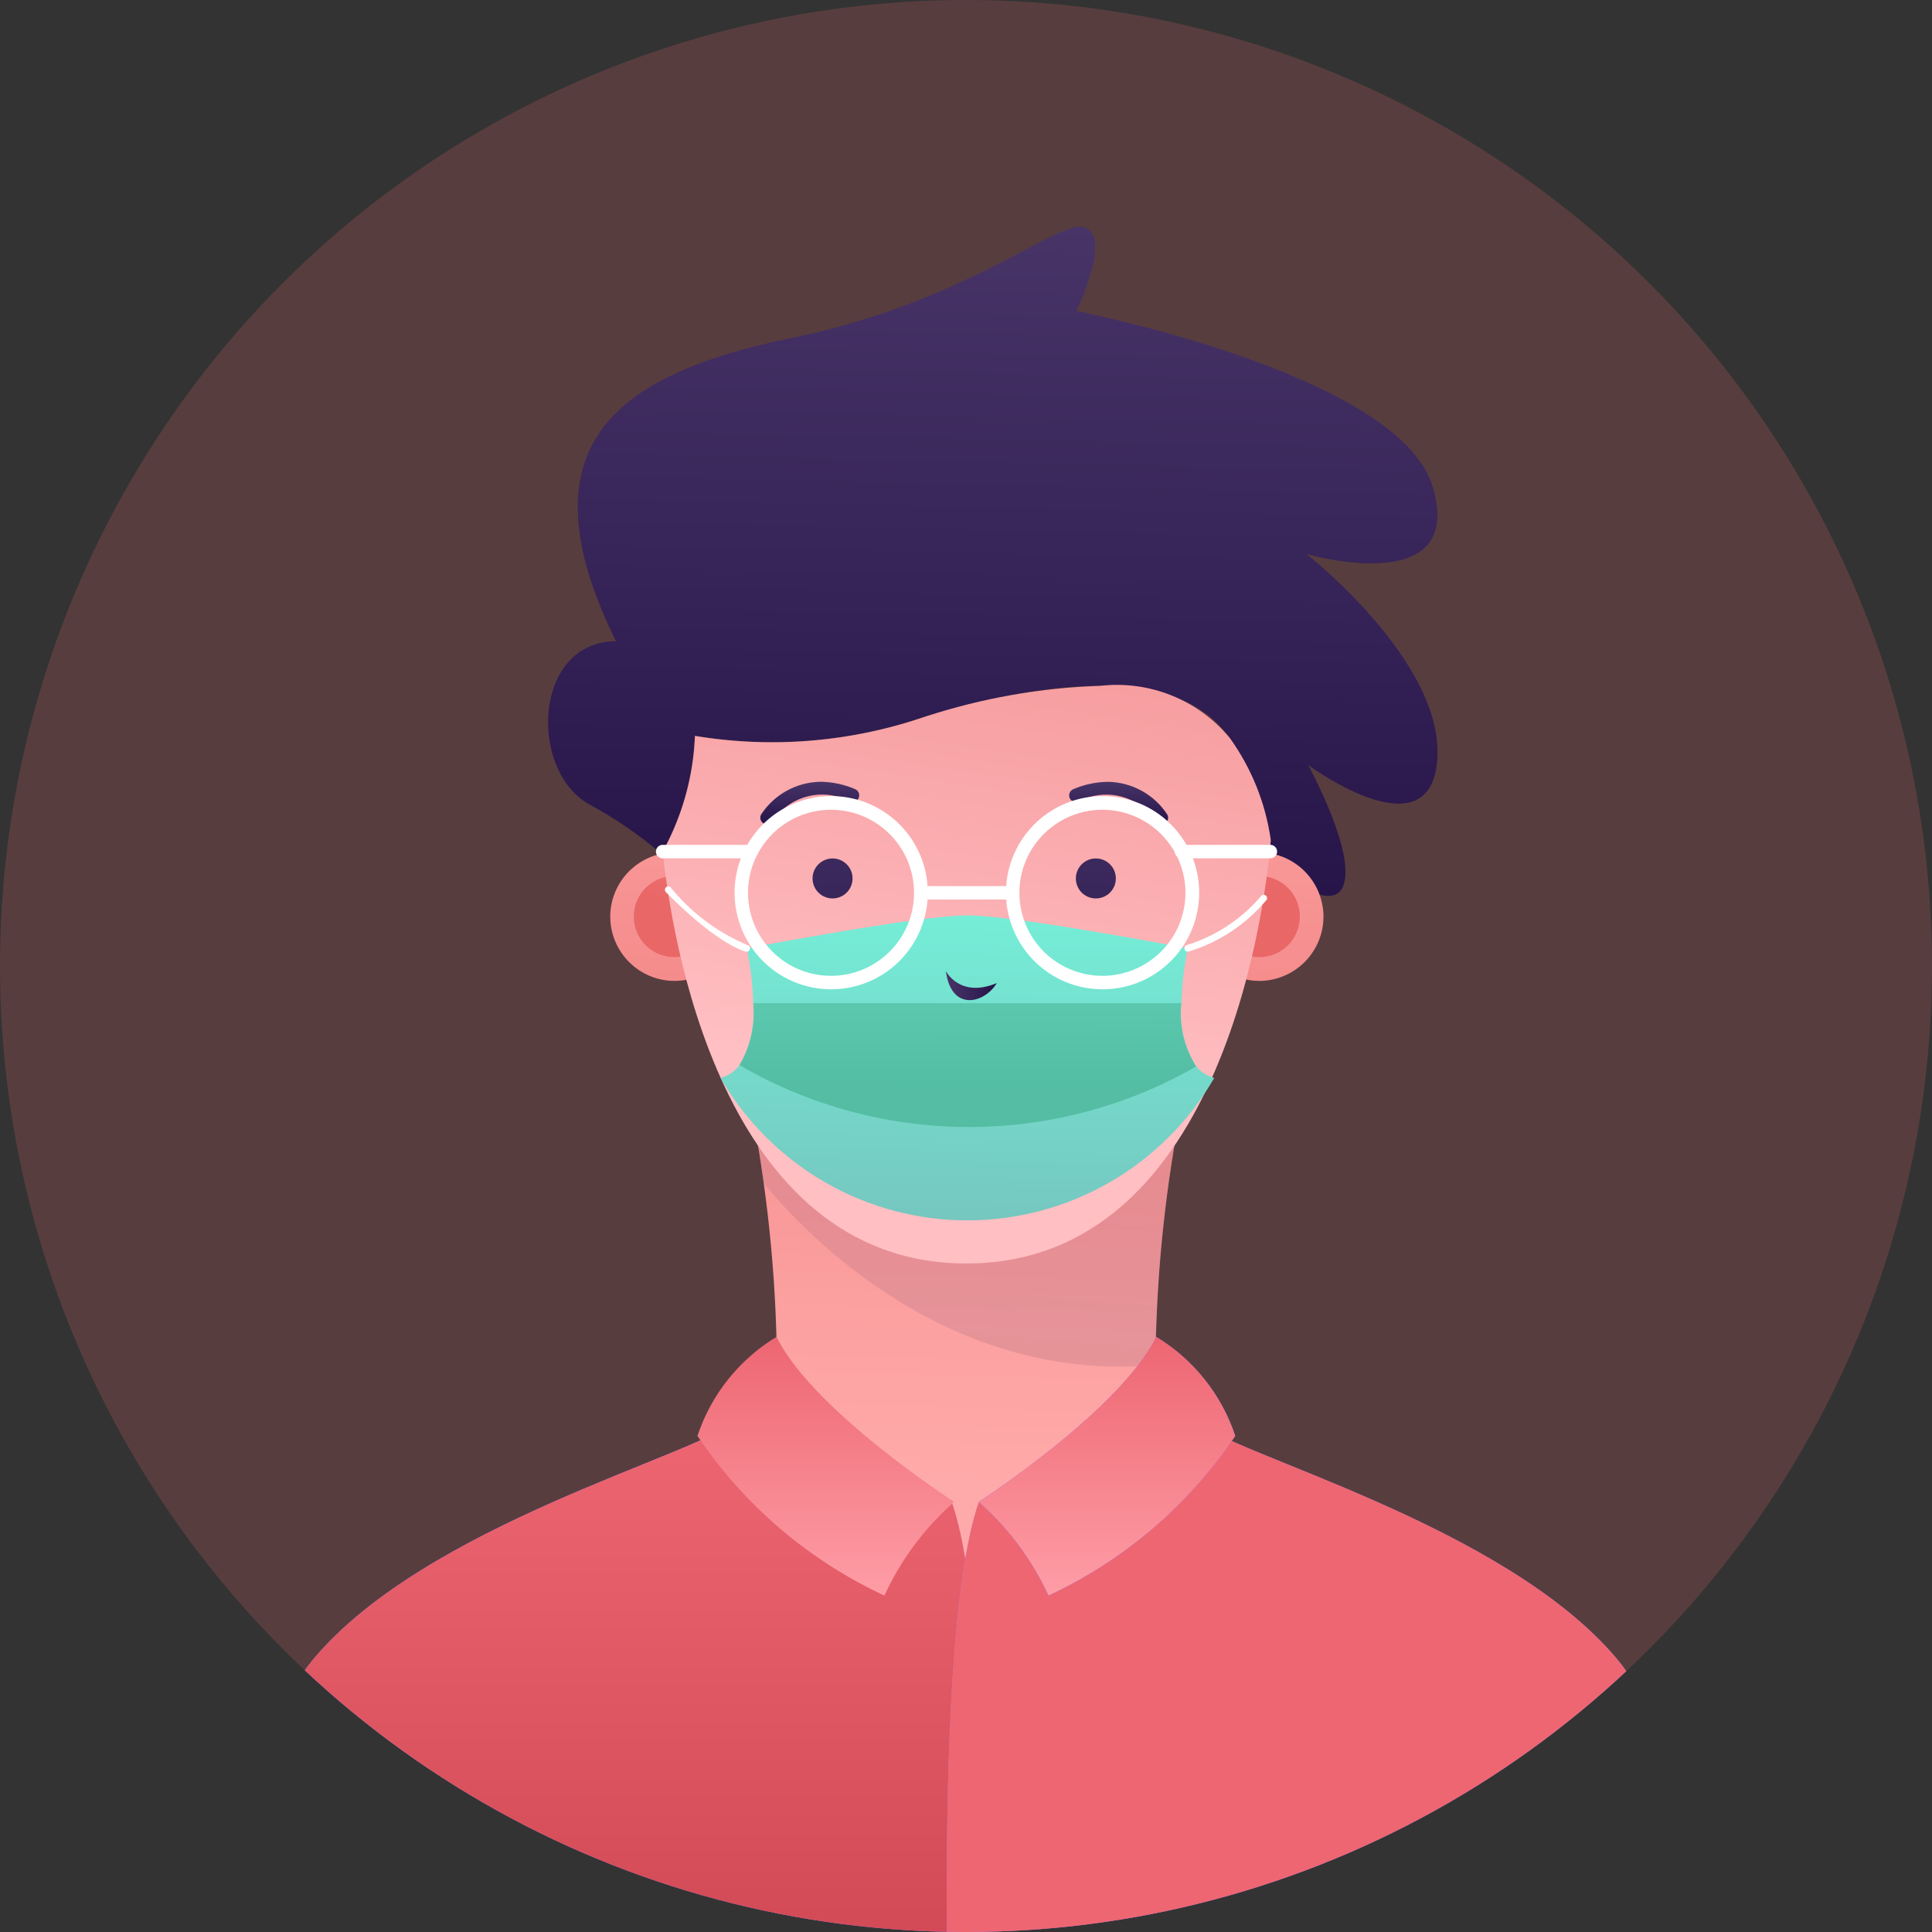 <svg id="Bitmap_Copy" data-name="Bitmap Copy" xmlns="http://www.w3.org/2000/svg" xmlns:xlink="http://www.w3.org/1999/xlink" width="36" height="36" viewBox="0 0 36 36">
  <rect x="0" y="0" width="36" height="36" fill="#333333" stroke="none"/>
  <defs>
    <clipPath id="clip-path">
      <circle id="Mask" cx="18" cy="18" r="18" fill="rgba(237,102,114,0.2)"/>
    </clipPath>
    <clipPath id="clip-path-2">
      <path id="Clip_2" data-name="Clip 2" d="M4.547,2.074C1.214,2.758-.513,4.1,1.264,7.727h0c-1.529.01-1.629,2.366-.524,3.025h0a7.8,7.8,0,0,1,1.371.935h0a.4.4,0,0,0,.025-.04h0a4.871,4.871,0,0,0,.6-2.156h0a8.777,8.777,0,0,0,4.286-.358h0c2.592-.782,4.825-.87,5.675.4h0a4.291,4.291,0,0,1,.764,1.9h0v.01c.015.145-.213.3-.213.3h0s1.323,1.173,1.569.546h0c.238-.607-.607-2.168-.652-2.254h0c.09.065,2.294,1.66,2.406-.12h0c.115-1.817-2.439-3.813-2.439-3.813h0s2.978.865,2.354-1.251h0c-.627-2.113-6.643-3.276-6.643-3.276h0s.657-1.339.178-1.549h0A.247.247,0,0,0,9.927,0h0C9.341,0,7.68,1.431,4.547,2.074" transform="translate(0.018 0.2)" fill="none"/>
    </clipPath>
    <linearGradient id="linear-gradient" x1="0.523" y1="-0.004" x2="0.494" y2="0.98" gradientUnits="objectBoundingBox">
      <stop offset="0" stop-color="#483467"/>
      <stop offset="1" stop-color="#261449"/>
    </linearGradient>
    <clipPath id="clip-path-3">
      <path id="Clip_5" data-name="Clip 5" d="M4.051.717,0,0S.14.612.278,1.609h0a25.751,25.751,0,0,1,.19,5.249h0S1.825,9.292,4.051,9.292h0c2.226,0,3.582-2.434,3.582-2.434h0C7.585,6.219,7.57,5.595,7.578,5h0A25.679,25.679,0,0,1,8.1,0h0Z" transform="translate(-0.001 0.048)" fill="none"/>
    </clipPath>
    <linearGradient id="linear-gradient-2" x1="0.481" y1="0.776" x2="0.536" y2="-1.464" gradientUnits="objectBoundingBox">
      <stop offset="0" stop-color="#faa"/>
      <stop offset="1" stop-color="#e96767"/>
    </linearGradient>
    <clipPath id="clip-path-4">
      <path id="Clip_8" data-name="Clip 8" d="M4.051.717,0,0S.14.612.278,1.609h0c.822,1,3.447,3.722,7.3,3.392h0A25.679,25.679,0,0,1,8.1,0h0Z" transform="translate(-0.001 0.048)" fill="none"/>
    </clipPath>
    <linearGradient id="linear-gradient-3" x1="0.554" y1="-0.154" x2="0.416" y2="0.881" xlink:href="#linear-gradient"/>
    <clipPath id="clip-path-5">
      <path id="Clip_11" data-name="Clip 11" d="M0,1.195a1.2,1.2,0,0,0,1.2,1.2h0a1.2,1.2,0,0,0,1.195-1.2h0A1.2,1.2,0,0,0,1.2,0h0A1.2,1.2,0,0,0,0,1.195" transform="translate(0.071 0.138)" fill="none"/>
    </clipPath>
    <linearGradient id="linear-gradient-4" x1="0.571" y1="-2.035" x2="0.384" y2="4.665" xlink:href="#linear-gradient-2"/>
    <clipPath id="clip-path-6">
      <path id="Clip_14" data-name="Clip 14" d="M0,.756a.756.756,0,0,0,.756.756h0A.756.756,0,0,0,1.512.756h0A.756.756,0,0,0,.756,0h0A.756.756,0,0,0,0,.756" transform="translate(0.067 0.135)" fill="none"/>
    </clipPath>
    <linearGradient id="linear-gradient-5" x1="2.316" y1="-1.888" x2="0.533" y2="0.456" xlink:href="#linear-gradient-2"/>
    <clipPath id="clip-path-7">
      <path id="Clip_17" data-name="Clip 17" d="M0,1.195a1.2,1.2,0,0,0,1.195,1.2h0a1.2,1.2,0,0,0,1.195-1.2h0A1.2,1.2,0,0,0,1.195,0h0A1.2,1.2,0,0,0,0,1.195" transform="translate(0.132 0.138)" fill="none"/>
    </clipPath>
    <linearGradient id="linear-gradient-6" x1="0.567" y1="-1.908" x2="0.38" y2="4.793" xlink:href="#linear-gradient-2"/>
    <clipPath id="clip-path-8">
      <path id="Clip_20" data-name="Clip 20" d="M0,.756a.756.756,0,0,0,.756.756h0A.756.756,0,0,0,1.512.756h0A.756.756,0,0,0,.756,0h0A.756.756,0,0,0,0,.756" transform="translate(0.128 0.135)" fill="none"/>
    </clipPath>
    <linearGradient id="linear-gradient-7" x1="2.43" y1="-3.292" x2="1.06" y2="-0.6" xlink:href="#linear-gradient-2"/>
    <clipPath id="clip-path-9">
      <path id="Clip_23" data-name="Clip 23" d="M4.89.574A8.777,8.777,0,0,1,.6.932h0A4.871,4.871,0,0,1,0,3.088H0c.148,1.449,1.045,7.675,5.658,7.675h0c4.89,0,5.6-7.009,5.672-7.884h0V2.87a4.291,4.291,0,0,0-.764-1.9h0A2.73,2.73,0,0,0,8.148,0h0A11.709,11.709,0,0,0,4.89.574" transform="translate(0.164 0.132)" fill="none"/>
    </clipPath>
    <linearGradient id="linear-gradient-8" x1="0.439" y1="0.678" x2="0.737" y2="-1.212" gradientUnits="objectBoundingBox">
      <stop offset="0" stop-color="#ffbfc3"/>
      <stop offset="1" stop-color="#e96767"/>
    </linearGradient>
    <clipPath id="clip-path-10">
      <path id="Clip_26" data-name="Clip 26" d="M0,.372A.372.372,0,0,0,.372.745h0A.372.372,0,0,0,.745.372h0A.372.372,0,0,0,.372,0h0A.372.372,0,0,0,0,.372" transform="translate(0.081 0.029)" fill="none"/>
    </clipPath>
    <linearGradient id="linear-gradient-9" x1="0.332" y1="-3.007" x2="0.752" y2="5.752" xlink:href="#linear-gradient"/>
    <clipPath id="clip-path-11">
      <path id="Clip_29" data-name="Clip 29" d="M.017.607A.125.125,0,0,0,.062.778h0A.123.123,0,0,0,.125.8h0A.126.126,0,0,0,.233.734h0A1.1,1.1,0,0,1,1.671.369h0A.125.125,0,0,0,1.834.3h0A.125.125,0,0,0,1.766.137h0A1.685,1.685,0,0,0,1.124,0h0A1.349,1.349,0,0,0,.017.607" transform="translate(0.213 0.149)" fill="none"/>
    </clipPath>
    <linearGradient id="linear-gradient-10" x1="0.496" y1="0.004" x2="0.503" y2="0.983" xlink:href="#linear-gradient"/>
    <clipPath id="clip-path-12">
      <path id="Clip_32" data-name="Clip 32" d="M0,.372A.372.372,0,0,0,.372.745h0A.372.372,0,0,0,.745.372h0A.372.372,0,0,0,.372,0h0A.372.372,0,0,0,0,.372" transform="translate(0.12 0.029)" fill="none"/>
    </clipPath>
    <linearGradient id="linear-gradient-11" x1="0.668" y1="-3.007" x2="0.248" y2="5.752" xlink:href="#linear-gradient"/>
    <clipPath id="clip-path-13">
      <path id="Clip_35" data-name="Clip 35" d="M.078.137A.125.125,0,0,0,.009.3h0A.126.126,0,0,0,.173.369h0A1.1,1.1,0,0,1,1.611.734h0A.126.126,0,0,0,1.719.8h0A.125.125,0,0,0,1.782.778h0A.125.125,0,0,0,1.827.607h0A1.346,1.346,0,0,0,.72,0h0A1.69,1.69,0,0,0,.078.137" transform="translate(0.216 0.15)" fill="none"/>
    </clipPath>
    <linearGradient id="linear-gradient-12" x1="0.504" y1="0.004" x2="0.497" y2="0.983" xlink:href="#linear-gradient"/>
    <clipPath id="clip-path-14">
      <path id="Clip_38" data-name="Clip 38" d="M.489.614a5.644,5.644,0,0,1,.12,1.02h0A1.9,1.9,0,0,1,.353,2.79h0A.639.639,0,0,1,0,3.028H0A5.314,5.314,0,0,0,4.6,5.683h0A5.317,5.317,0,0,0,9.2,3.028h0a.642.642,0,0,1-.334-.213h0a1.835,1.835,0,0,1-.278-1.181h0a5.644,5.644,0,0,1,.12-1.02h0S5.5,0,4.6,0h0C3.692,0,.489.614.489.614" transform="translate(0.135 0.206)" fill="none"/>
    </clipPath>
    <linearGradient id="linear-gradient-13" x1="0.519" y1="-0.125" x2="0.48" y2="1.211" gradientUnits="objectBoundingBox">
      <stop offset="0" stop-color="#75f2da"/>
      <stop offset="1" stop-color="#75bfba"/>
    </linearGradient>
    <clipPath id="clip-path-15">
      <path id="Clip_41" data-name="Clip 41" d="M.256,0A1.9,1.9,0,0,1,0,1.155H0a8.506,8.506,0,0,0,8.51.025h0A1.835,1.835,0,0,1,8.232,0H.256Z" transform="translate(0.046 0.071)" fill="none"/>
    </clipPath>
    <linearGradient id="linear-gradient-14" x1="0.48" y1="-2.515" x2="0.501" y2="0.674" gradientUnits="objectBoundingBox">
      <stop offset="0" stop-color="#75f2da"/>
      <stop offset="1" stop-color="#54bda3"/>
    </linearGradient>
    <clipPath id="clip-path-16">
      <path id="Clip_44" data-name="Clip 44" d="M.949.224C.257.514,0,0,0,0H0C.1.77.726.6.949.224" transform="translate(0.131 0.137)" fill="none"/>
    </clipPath>
    <linearGradient id="linear-gradient-15" x1="0" y1="0.5" x2="1" y2="0.5" xlink:href="#linear-gradient"/>
    <clipPath id="clip-path-17">
      <path id="Clip_62" data-name="Clip 62" d="M9.682.116C8.988.74,3.941,2.036,1.844,4.538h0C-.257,7.039.011,14.589.011,14.589H14.194S14.708,4.4,13.733,1.612h0S11.184,0,10.069,0h0a.565.565,0,0,0-.387.116" transform="translate(0 0.01)" fill="none"/>
    </clipPath>
    <linearGradient id="linear-gradient-16" x1="0.482" y1="0.007" x2="0.513" y2="1.305" gradientUnits="objectBoundingBox">
      <stop offset="0" stop-color="#ca93ff"/>
      <stop offset="1" stop-color="#6e62ff"/>
    </linearGradient>
    <linearGradient id="linear-gradient-17" x1="0.5" x2="0.5" y2="1" gradientUnits="objectBoundingBox">
      <stop offset="0" stop-color="#ed6672"/>
      <stop offset="1" stop-color="#c53c48"/>
    </linearGradient>
    <clipPath id="clip-path-18">
      <path id="Clip_65" data-name="Clip 65" d="M.6,1.612C-.379,4.4.135,14.59.135,14.59H14.319s.268-7.55-1.832-10.052h0c-2.1-2.5-7.145-3.8-7.839-4.423h0A.563.563,0,0,0,4.262,0h0C3.148,0,.6,1.612.6,1.612" transform="translate(0.147 0.01)" fill="none"/>
    </clipPath>
    <linearGradient id="linear-gradient-18" x1="0.48" y1="-0.015" x2="0.511" y2="1.283" xlink:href="#linear-gradient-16"/>
    <linearGradient id="linear-gradient-19" x1="0.5" x2="0.5" y2="1" gradientUnits="objectBoundingBox">
      <stop offset="0" stop-color="#ed6672"/>
      <stop offset="1" stop-color="#ed6672"/>
    </linearGradient>
    <clipPath id="clip-path-19">
      <path id="Clip_68" data-name="Clip 68" d="M0,3.075A5.253,5.253,0,0,1,1.3,4.821h0A8.523,8.523,0,0,0,4.78,1.846h0A3.415,3.415,0,0,0,3.306,0h0C2.636,1.37,0,3.075,0,3.075" transform="translate(0.08 0.095)" fill="none"/>
    </clipPath>
    <linearGradient id="linear-gradient-20" x1="0.472" y1="-0.729" x2="0.509" y2="0.921" xlink:href="#linear-gradient-16"/>
    <linearGradient id="linear-gradient-21" x1="0.5" x2="0.5" y2="1" gradientUnits="objectBoundingBox">
      <stop offset="0" stop-color="#ed6672"/>
      <stop offset="1" stop-color="#fe9da6"/>
    </linearGradient>
    <clipPath id="clip-path-20">
      <path id="Clip_71" data-name="Clip 71" d="M0,1.846A8.523,8.523,0,0,0,3.484,4.821h0a5.254,5.254,0,0,1,1.3-1.746h0S2.144,1.37,1.474,0h0A3.415,3.415,0,0,0,0,1.846" transform="translate(0.148 0.095)" fill="none"/>
    </clipPath>
    <clipPath id="clip-path-21">
      <path id="Clip_77" data-name="Clip 77" d="M0,.257A.257.257,0,0,0,.257.514h0A.257.257,0,0,0,.514.257h0A.257.257,0,0,0,.257,0h0A.257.257,0,0,0,0,.257" transform="translate(0.198 0.169)" fill="none"/>
    </clipPath>
    <linearGradient id="linear-gradient-24" x1="0.912" y1="-8.251" x2="-0.131" y2="13.918" xlink:href="#linear-gradient"/>
    <clipPath id="clip-path-22">
      <path id="Clip_80" data-name="Clip 80" d="M0,6.462H2.163V0Z" transform="translate(0.006 0.174)" fill="none"/>
    </clipPath>
    <linearGradient id="linear-gradient-25" x1="1.819" y1="-8.38" x2="-1.344" y2="14.117" xlink:href="#linear-gradient"/>
    <clipPath id="clip-path-23">
      <path id="Clip_83" data-name="Clip 83" d="M0,6.462H2.163L0,0Z" transform="translate(0.179 0.174)" fill="none"/>
    </clipPath>
    <linearGradient id="linear-gradient-26" x1="-0.819" y1="-8.38" x2="2.344" y2="14.117" xlink:href="#linear-gradient"/>
  </defs>
  <circle id="Mask-2" data-name="Mask" cx="18" cy="18" r="18" fill="rgba(237,102,114,0.2)"/>
  <g id="Bitmap_Copy-2" data-name="Bitmap Copy" clip-path="url(#clip-path)">
    <g id="Group_85" data-name="Group 85" transform="translate(4 4)">
      <g id="Group_3" data-name="Group 3" transform="translate(6.194 0.021)">
        <path id="Clip_2-2" data-name="Clip 2" d="M4.547,2.074C1.214,2.758-.513,4.1,1.264,7.727h0c-1.529.01-1.629,2.366-.524,3.025h0a7.8,7.8,0,0,1,1.371.935h0a.4.4,0,0,0,.025-.04h0a4.871,4.871,0,0,0,.6-2.156h0a8.777,8.777,0,0,0,4.286-.358h0c2.592-.782,4.825-.87,5.675.4h0a4.291,4.291,0,0,1,.764,1.9h0v.01c.015.145-.213.3-.213.3h0s1.323,1.173,1.569.546h0c.238-.607-.607-2.168-.652-2.254h0c.09.065,2.294,1.66,2.406-.12h0c.115-1.817-2.439-3.813-2.439-3.813h0s2.978.865,2.354-1.251h0c-.627-2.113-6.643-3.276-6.643-3.276h0s.657-1.339.178-1.549h0A.247.247,0,0,0,9.927,0h0C9.341,0,7.68,1.431,4.547,2.074" transform="translate(0.018 0.2)" fill="none"/>
        <g id="Group_3-2" data-name="Group 3" clip-path="url(#clip-path-2)">
          <path id="Fill_1" data-name="Fill 1" d="M4.547,2.074C1.214,2.758-.513,4.1,1.264,7.727h0c-1.529.01-1.629,2.366-.524,3.025h0a7.8,7.8,0,0,1,1.371.935h0a.4.4,0,0,0,.025-.04h0a4.871,4.871,0,0,0,.6-2.156h0a8.777,8.777,0,0,0,4.286-.358h0c2.592-.782,4.825-.87,5.675.4h0a4.291,4.291,0,0,1,.764,1.9h0v.01c.015.145-.213.3-.213.3h0s1.323,1.173,1.569.546h0c.238-.607-.607-2.168-.652-2.254h0c.09.065,2.294,1.66,2.406-.12h0c.115-1.817-2.439-3.813-2.439-3.813h0s2.978.865,2.354-1.251h0c-.627-2.113-6.643-3.276-6.643-3.276h0s.657-1.339.178-1.549h0A.247.247,0,0,0,9.927,0h0C9.341,0,7.68,1.431,4.547,2.074" transform="translate(0.018 0.2)" fill="url(#linear-gradient)"/>
        </g>
      </g>
      <g id="Group_6" data-name="Group 6" transform="translate(9.954 16.391)">
        <path id="Clip_5-2" data-name="Clip 5" d="M4.051.717,0,0S.14.612.278,1.609h0a25.751,25.751,0,0,1,.19,5.249h0S1.825,9.292,4.051,9.292h0c2.226,0,3.582-2.434,3.582-2.434h0C7.585,6.219,7.57,5.595,7.578,5h0A25.679,25.679,0,0,1,8.1,0h0Z" transform="translate(-0.001 0.048)" fill="none"/>
        <g id="Group_6-2" data-name="Group 6" clip-path="url(#clip-path-3)">
          <path id="Fill_4" data-name="Fill 4" d="M4.051.717,0,0S.14.612.278,1.609h0a25.751,25.751,0,0,1,.19,5.249h0S1.825,9.292,4.051,9.292h0c2.226,0,3.582-2.434,3.582-2.434h0C7.585,6.219,7.57,5.595,7.578,5h0A25.679,25.679,0,0,1,8.1,0h0Z" transform="translate(-0.001 0.048)" fill="url(#linear-gradient-2)"/>
        </g>
      </g>
      <g id="Group_9" data-name="Group 9" transform="translate(9.954 16.391)">
        <path id="Clip_8-2" data-name="Clip 8" d="M4.051.717,0,0S.14.612.278,1.609h0c.822,1,3.447,3.722,7.3,3.392h0A25.679,25.679,0,0,1,8.1,0h0Z" transform="translate(-0.001 0.048)" fill="none"/>
        <g id="Group_9-2" data-name="Group 9" clip-path="url(#clip-path-4)">
          <path id="Fill_7" data-name="Fill 7" d="M4.051.717,0,0S.14.612.278,1.609h0c.822,1,3.447,3.722,7.3,3.392h0A25.679,25.679,0,0,1,8.1,0h0Z" transform="translate(-0.001 0.048)" opacity="0.1" fill="url(#linear-gradient-3)"/>
        </g>
      </g>
      <g id="Group_12" data-name="Group 12" transform="translate(7.3 11.745)">
        <path id="Clip_11-2" data-name="Clip 11" d="M0,1.195a1.2,1.2,0,0,0,1.2,1.2h0a1.2,1.2,0,0,0,1.195-1.2h0A1.2,1.2,0,0,0,1.2,0h0A1.2,1.2,0,0,0,0,1.195" transform="translate(0.071 0.138)" fill="none"/>
        <g id="Group_12-2" data-name="Group 12" clip-path="url(#clip-path-5)">
          <path id="Fill_10" data-name="Fill 10" d="M0,1.195a1.2,1.2,0,0,0,1.2,1.2h0a1.2,1.2,0,0,0,1.195-1.2h0A1.2,1.2,0,0,0,1.2,0h0A1.2,1.2,0,0,0,0,1.195" transform="translate(0.071 0.138)" fill="url(#linear-gradient-4)"/>
        </g>
      </g>
      <g id="Group_15" data-name="Group 15" transform="translate(7.742 12.188)">
        <path id="Clip_14-2" data-name="Clip 14" d="M0,.756a.756.756,0,0,0,.756.756h0A.756.756,0,0,0,1.512.756h0A.756.756,0,0,0,.756,0h0A.756.756,0,0,0,0,.756" transform="translate(0.067 0.135)" fill="none"/>
        <g id="Group_15-2" data-name="Group 15" clip-path="url(#clip-path-6)">
          <path id="Fill_13" data-name="Fill 13" d="M0,.756a.756.756,0,0,0,.756.756h0A.756.756,0,0,0,1.512.756h0A.756.756,0,0,0,.756,0h0A.756.756,0,0,0,0,.756" transform="translate(0.067 0.135)" fill="url(#linear-gradient-5)"/>
        </g>
      </g>
      <g id="Group_18" data-name="Group 18" transform="translate(18.139 11.745)">
        <path id="Clip_17-2" data-name="Clip 17" d="M0,1.195a1.2,1.2,0,0,0,1.195,1.2h0a1.2,1.2,0,0,0,1.195-1.2h0A1.2,1.2,0,0,0,1.195,0h0A1.2,1.2,0,0,0,0,1.195" transform="translate(0.132 0.138)" fill="none"/>
        <g id="Group_18-2" data-name="Group 18" clip-path="url(#clip-path-7)">
          <path id="Fill_16" data-name="Fill 16" d="M0,1.195a1.2,1.2,0,0,0,1.195,1.2h0a1.2,1.2,0,0,0,1.195-1.2h0A1.2,1.2,0,0,0,1.195,0h0A1.2,1.2,0,0,0,0,1.195" transform="translate(0.132 0.138)" fill="url(#linear-gradient-6)"/>
        </g>
      </g>
      <g id="Group_21" data-name="Group 21" transform="translate(18.581 12.188)">
        <path id="Clip_20-2" data-name="Clip 20" d="M0,.756a.756.756,0,0,0,.756.756h0A.756.756,0,0,0,1.512.756h0A.756.756,0,0,0,.756,0h0A.756.756,0,0,0,0,.756" transform="translate(0.128 0.135)" fill="none"/>
        <g id="Group_21-2" data-name="Group 21" clip-path="url(#clip-path-8)">
          <path id="Fill_19" data-name="Fill 19" d="M0,.756a.756.756,0,0,0,.756.756h0A.756.756,0,0,0,1.512.756h0A.756.756,0,0,0,.756,0h0A.756.756,0,0,0,0,.756" transform="translate(0.128 0.135)" fill="url(#linear-gradient-7)"/>
        </g>
      </g>
      <g id="Group_24" data-name="Group 24" transform="translate(8.185 8.648)">
        <path id="Clip_23-2" data-name="Clip 23" d="M4.89.574A8.777,8.777,0,0,1,.6.932h0A4.871,4.871,0,0,1,0,3.088H0c.148,1.449,1.045,7.675,5.658,7.675h0c4.89,0,5.6-7.009,5.672-7.884h0V2.87a4.291,4.291,0,0,0-.764-1.9h0A2.73,2.73,0,0,0,8.148,0h0A11.709,11.709,0,0,0,4.89.574" transform="translate(0.164 0.132)" fill="none"/>
        <g id="Group_24-2" data-name="Group 24" clip-path="url(#clip-path-9)">
          <path id="Fill_22" data-name="Fill 22" d="M4.89.574A8.777,8.777,0,0,1,.6.932h0A4.871,4.871,0,0,1,0,3.088H0c.148,1.449,1.045,7.675,5.658,7.675h0c4.89,0,5.6-7.009,5.672-7.884h0V2.87a4.291,4.291,0,0,0-.764-1.9h0A2.73,2.73,0,0,0,8.148,0h0A11.709,11.709,0,0,0,4.89.574" transform="translate(0.164 0.132)" fill="url(#linear-gradient-8)"/>
        </g>
      </g>
      <g id="Group_27" data-name="Group 27" transform="translate(11.06 11.967)">
        <path id="Clip_26-2" data-name="Clip 26" d="M0,.372A.372.372,0,0,0,.372.745h0A.372.372,0,0,0,.745.372h0A.372.372,0,0,0,.372,0h0A.372.372,0,0,0,0,.372" transform="translate(0.081 0.029)" fill="none"/>
        <g id="Group_27-2" data-name="Group 27" clip-path="url(#clip-path-10)">
          <path id="Fill_25" data-name="Fill 25" d="M0,.372A.372.372,0,0,0,.372.745h0A.372.372,0,0,0,.745.372h0A.372.372,0,0,0,.372,0h0A.372.372,0,0,0,0,.372" transform="translate(0.081 0.029)" fill="url(#linear-gradient-9)"/>
        </g>
      </g>
      <g id="Group_30" data-name="Group 30" transform="translate(9.954 10.418)">
        <path id="Clip_29-2" data-name="Clip 29" d="M.017.607A.125.125,0,0,0,.062.778h0A.123.123,0,0,0,.125.8h0A.126.126,0,0,0,.233.734h0A1.1,1.1,0,0,1,1.671.369h0A.125.125,0,0,0,1.834.3h0A.125.125,0,0,0,1.766.137h0A1.685,1.685,0,0,0,1.124,0h0A1.349,1.349,0,0,0,.017.607" transform="translate(0.213 0.149)" fill="none"/>
        <g id="Group_30-2" data-name="Group 30" clip-path="url(#clip-path-11)">
          <path id="Fill_28" data-name="Fill 28" d="M.017.607A.125.125,0,0,0,.062.778h0A.123.123,0,0,0,.125.8h0A.126.126,0,0,0,.233.734h0A1.1,1.1,0,0,1,1.671.369h0A.125.125,0,0,0,1.834.3h0A.125.125,0,0,0,1.766.137h0A1.685,1.685,0,0,0,1.124,0h0A1.349,1.349,0,0,0,.017.607" transform="translate(0.213 0.149)" fill="url(#linear-gradient-10)"/>
        </g>
      </g>
      <g id="Group_33" data-name="Group 33" transform="translate(15.927 11.967)">
        <path id="Clip_32-2" data-name="Clip 32" d="M0,.372A.372.372,0,0,0,.372.745h0A.372.372,0,0,0,.745.372h0A.372.372,0,0,0,.372,0h0A.372.372,0,0,0,0,.372" transform="translate(0.12 0.029)" fill="none"/>
        <g id="Group_33-2" data-name="Group 33" clip-path="url(#clip-path-12)">
          <path id="Fill_31" data-name="Fill 31" d="M0,.372A.372.372,0,0,0,.372.745h0A.372.372,0,0,0,.745.372h0A.372.372,0,0,0,.372,0h0A.372.372,0,0,0,0,.372" transform="translate(0.12 0.029)" fill="url(#linear-gradient-11)"/>
        </g>
      </g>
      <g id="Group_36" data-name="Group 36" transform="translate(15.706 10.418)">
        <path id="Clip_35-2" data-name="Clip 35" d="M.078.137A.125.125,0,0,0,.009.3h0A.126.126,0,0,0,.173.369h0A1.1,1.1,0,0,1,1.611.734h0A.126.126,0,0,0,1.719.8h0A.125.125,0,0,0,1.782.778h0A.125.125,0,0,0,1.827.607h0A1.346,1.346,0,0,0,.72,0h0A1.69,1.69,0,0,0,.078.137" transform="translate(0.216 0.15)" fill="none"/>
        <g id="Group_36-2" data-name="Group 36" clip-path="url(#clip-path-13)">
          <path id="Fill_34" data-name="Fill 34" d="M.078.137A.125.125,0,0,0,.009.3h0A.126.126,0,0,0,.173.369h0A1.1,1.1,0,0,1,1.611.734h0A.126.126,0,0,0,1.719.8h0A.125.125,0,0,0,1.782.778h0A.125.125,0,0,0,1.827.607h0A1.346,1.346,0,0,0,.72,0h0A1.69,1.69,0,0,0,.078.137" transform="translate(0.216 0.15)" fill="url(#linear-gradient-12)"/>
        </g>
      </g>
      <g id="Group_39" data-name="Group 39" transform="translate(9.291 12.851)">
        <path id="Clip_38-2" data-name="Clip 38" d="M.489.614a5.644,5.644,0,0,1,.12,1.02h0A1.9,1.9,0,0,1,.353,2.79h0A.639.639,0,0,1,0,3.028H0A5.314,5.314,0,0,0,4.6,5.683h0A5.317,5.317,0,0,0,9.2,3.028h0a.642.642,0,0,1-.334-.213h0a1.835,1.835,0,0,1-.278-1.181h0a5.644,5.644,0,0,1,.12-1.02h0S5.5,0,4.6,0h0C3.692,0,.489.614.489.614" transform="translate(0.135 0.206)" fill="none"/>
        <g id="Group_39-2" data-name="Group 39" clip-path="url(#clip-path-14)">
          <path id="Fill_37" data-name="Fill 37" d="M.489.614a5.644,5.644,0,0,1,.12,1.02h0A1.9,1.9,0,0,1,.353,2.79h0A.639.639,0,0,1,0,3.028H0A5.314,5.314,0,0,0,4.6,5.683h0A5.317,5.317,0,0,0,9.2,3.028h0a.642.642,0,0,1-.334-.213h0a1.835,1.835,0,0,1-.278-1.181h0a5.644,5.644,0,0,1,.12-1.02h0S5.5,0,4.6,0h0C3.692,0,.489.614.489.614" transform="translate(0.135 0.206)" fill="url(#linear-gradient-13)"/>
        </g>
      </g>
      <g id="Group_42" data-name="Group 42" transform="translate(9.733 14.621)">
        <path id="Clip_41-2" data-name="Clip 41" d="M.256,0A1.9,1.9,0,0,1,0,1.155H0a8.506,8.506,0,0,0,8.51.025h0A1.835,1.835,0,0,1,8.232,0H.256Z" transform="translate(0.046 0.071)" fill="none"/>
        <g id="Group_42-2" data-name="Group 42" clip-path="url(#clip-path-15)">
          <path id="Fill_40" data-name="Fill 40" d="M.256,0A1.9,1.9,0,0,1,0,1.155H0a8.506,8.506,0,0,0,8.51.025h0A1.835,1.835,0,0,1,8.232,0H.256Z" transform="translate(0.046 0.071)" fill="url(#linear-gradient-14)"/>
        </g>
      </g>
      <g id="Group_45" data-name="Group 45" transform="translate(13.494 13.957)">
        <path id="Clip_44-2" data-name="Clip 44" d="M.949.224C.257.514,0,0,0,0H0C.1.77.726.6.949.224" transform="translate(0.131 0.137)" fill="none"/>
        <g id="Group_45-2" data-name="Group 45" clip-path="url(#clip-path-16)">
          <path id="Fill_43" data-name="Fill 43" d="M.949.224C.257.514,0,0,0,0H0C.1.77.726.6.949.224" transform="translate(0.131 0.137)" fill="url(#linear-gradient-15)"/>
        </g>
      </g>
      <g id="Group_60" data-name="Group 60" transform="translate(8.185 10.639)">
        <path id="Fill_46" data-name="Fill 46" d="M1.525,1.217H1.513C1.492,1.211,1,1.1.018.106a.063.063,0,0,1,0-.088.063.063,0,0,1,.089,0A3.685,3.685,0,0,0,1.538,1.093a.063.063,0,0,1-.013.124" transform="translate(0.205 1.878)" fill="#fff"/>
        <path id="Fill_48" data-name="Fill 48" d="M.063,1.07A.063.063,0,0,1,.042.948,2.977,2.977,0,0,0,1.436.027a.063.063,0,0,1,.1.072,3.04,3.04,0,0,1-1.455.968.061.061,0,0,1-.021,0" transform="translate(9.884 2.024)" fill="#fff"/>
        <path id="Fill_50" data-name="Fill 50" d="M1.8,3.595a1.8,1.8,0,1,1,1.8-1.8A1.8,1.8,0,0,1,1.8,3.595ZM1.8.25A1.547,1.547,0,1,0,3.344,1.8,1.549,1.549,0,0,0,1.8.25Z" transform="translate(1.503 0.2)" fill="#fff"/>
        <path id="Fill_52" data-name="Fill 52" d="M1.8,3.595a1.8,1.8,0,1,1,1.8-1.8A1.8,1.8,0,0,1,1.8,3.595ZM1.8.25A1.547,1.547,0,1,0,3.344,1.8,1.549,1.549,0,0,0,1.8.25Z" transform="translate(6.56 0.2)" fill="#fff"/>
        <path id="Fill_54" data-name="Fill 54" d="M1.839.251H.125A.125.125,0,0,1,.125,0H1.839a.125.125,0,0,1,0,.251" transform="translate(4.847 1.872)" fill="#fff"/>
        <path id="Fill_56" data-name="Fill 56" d="M1.778.251H.125A.125.125,0,0,1,.125,0H1.778a.125.125,0,0,1,0,.251" transform="translate(0.038 1.104)" fill="#fff"/>
        <path id="Fill_58" data-name="Fill 58" d="M1.778.251H.125A.125.125,0,1,1,.125,0H1.778a.125.125,0,0,1,0,.251" transform="translate(9.708 1.104)" fill="#fff"/>
      </g>
      <g id="Group_63" data-name="Group 63" transform="translate(0 22.363)">
        <path id="Clip_62-2" data-name="Clip 62" d="M9.682.116C8.988.74,3.941,2.036,1.844,4.538h0C-.257,7.039.011,14.589.011,14.589H14.194S14.708,4.4,13.733,1.612h0S11.184,0,10.069,0h0a.565.565,0,0,0-.387.116" transform="translate(0 0.01)" fill="none"/>
        <g id="Group_63-2" data-name="Group 63" clip-path="url(#clip-path-17)">
          <g id="Fill_61" data-name="Fill 61">
            <path id="Fill_61-2" data-name="Fill 61" d="M1.844,4.538C-.257,7.039.011,14.589.011,14.589H14.194S14.708,4.4,13.733,1.612c0,0-2.549-1.612-3.664-1.612a.565.565,0,0,0-.387.116C8.988.74,3.941,2.036,1.844,4.538Z" transform="translate(0 0.01)" fill="url(#linear-gradient-16)"/>
            <path id="Fill_61-3" data-name="Fill 61" d="M1.844,4.538C-.257,7.039.011,14.589.011,14.589H14.194S14.708,4.4,13.733,1.612c0,0-2.549-1.612-3.664-1.612a.565.565,0,0,0-.387.116C8.988.74,3.941,2.036,1.844,4.538Z" transform="translate(0 0.01)" fill="url(#linear-gradient-17)"/>
          </g>
        </g>
      </g>
      <g id="Group_66" data-name="Group 66" transform="translate(13.494 22.363)">
        <path id="Clip_65-2" data-name="Clip 65" d="M.6,1.612C-.379,4.4.135,14.59.135,14.59H14.319s.268-7.55-1.832-10.052h0c-2.1-2.5-7.145-3.8-7.839-4.423h0A.563.563,0,0,0,4.262,0h0C3.148,0,.6,1.612.6,1.612" transform="translate(0.147 0.01)" fill="none"/>
        <g id="Group_66-2" data-name="Group 66" clip-path="url(#clip-path-18)">
          <g id="Fill_64" data-name="Fill 64">
            <path id="Fill_64-2" data-name="Fill 64" d="M.6,1.612C-.379,4.4.135,14.59.135,14.59H14.319s.268-7.55-1.832-10.052h0c-2.1-2.5-7.145-3.8-7.839-4.423h0A.563.563,0,0,0,4.262,0h0C3.148,0,.6,1.612.6,1.612" transform="translate(0.147 0.01)" fill="url(#linear-gradient-18)"/>
            <path id="Fill_64-3" data-name="Fill 64" d="M.6,1.612C-.379,4.4.135,14.59.135,14.59H14.319s.268-7.55-1.832-10.052h0c-2.1-2.5-7.145-3.8-7.839-4.423h0A.563.563,0,0,0,4.262,0h0C3.148,0,.6,1.612.6,1.612" transform="translate(0.147 0.01)" fill="url(#linear-gradient-19)"/>
          </g>
        </g>
      </g>
      <g id="Group_69" data-name="Group 69" transform="translate(14.157 20.815)">
        <path id="Clip_68-2" data-name="Clip 68" d="M0,3.075A5.253,5.253,0,0,1,1.3,4.821h0A8.523,8.523,0,0,0,4.78,1.846h0A3.415,3.415,0,0,0,3.306,0h0C2.636,1.37,0,3.075,0,3.075" transform="translate(0.08 0.095)" fill="none"/>
        <g id="Group_69-2" data-name="Group 69" clip-path="url(#clip-path-19)">
          <g id="Fill_67" data-name="Fill 67">
            <path id="Fill_67-2" data-name="Fill 67" d="M0,3.075A5.253,5.253,0,0,1,1.3,4.821h0A8.523,8.523,0,0,0,4.78,1.846h0A3.415,3.415,0,0,0,3.306,0h0C2.636,1.37,0,3.075,0,3.075" transform="translate(0.08 0.095)" fill="url(#linear-gradient-20)"/>
            <path id="Fill_67-3" data-name="Fill 67" d="M0,3.075A5.253,5.253,0,0,1,1.3,4.821h0A8.523,8.523,0,0,0,4.78,1.846h0A3.415,3.415,0,0,0,3.306,0h0C2.636,1.37,0,3.075,0,3.075" transform="translate(0.08 0.095)" fill="url(#linear-gradient-21)"/>
          </g>
        </g>
      </g>
      <g id="Group_72" data-name="Group 72" transform="translate(8.848 20.815)">
        <path id="Clip_71-2" data-name="Clip 71" d="M0,1.846A8.523,8.523,0,0,0,3.484,4.821h0a5.254,5.254,0,0,1,1.3-1.746h0S2.144,1.37,1.474,0h0A3.415,3.415,0,0,0,0,1.846" transform="translate(0.148 0.095)" fill="none"/>
        <g id="Group_72-2" data-name="Group 72" clip-path="url(#clip-path-20)">
          <g id="Fill_70" data-name="Fill 70">
            <path id="Fill_70-2" data-name="Fill 70" d="M0,1.846A8.523,8.523,0,0,0,3.484,4.821h0a5.254,5.254,0,0,1,1.3-1.746h0S2.144,1.37,1.474,0h0A3.415,3.415,0,0,0,0,1.846" transform="translate(0.148 0.095)" fill="url(#linear-gradient-20)"/>
            <path id="Fill_70-3" data-name="Fill 70" d="M0,1.846A8.523,8.523,0,0,0,3.484,4.821h0a5.254,5.254,0,0,1,1.3-1.746h0S2.144,1.37,1.474,0h0A3.415,3.415,0,0,0,0,1.846" transform="translate(0.148 0.095)" fill="url(#linear-gradient-21)"/>
          </g>
        </g>
      </g>
      <g id="Group_78" data-name="Group 78" transform="translate(12.83 32.539)">
        <path id="Clip_77-2" data-name="Clip 77" d="M0,.257A.257.257,0,0,0,.257.514h0A.257.257,0,0,0,.514.257h0A.257.257,0,0,0,.257,0h0A.257.257,0,0,0,0,.257" transform="translate(0.198 0.169)" fill="none"/>
        <g id="Group_78-2" data-name="Group 78" clip-path="url(#clip-path-21)">
          <path id="Fill_76" data-name="Fill 76" d="M0,.257A.257.257,0,0,0,.257.514h0A.257.257,0,0,0,.514.257h0A.257.257,0,0,0,.257,0h0A.257.257,0,0,0,0,.257" transform="translate(0.198 0.169)" fill="url(#linear-gradient-24)"/>
        </g>
      </g>
      <g id="Group_81" data-name="Group 81" transform="translate(3.982 30.327)">
        <path id="Clip_80-2" data-name="Clip 80" d="M0,6.462H2.163V0Z" transform="translate(0.006 0.174)" fill="none"/>
        <g id="Group_81-2" data-name="Group 81" clip-path="url(#clip-path-22)">
          <path id="Fill_79" data-name="Fill 79" d="M0,6.462H2.163V0Z" transform="translate(0.006 0.174)" fill="url(#linear-gradient-25)"/>
        </g>
      </g>
      <g id="Group_84" data-name="Group 84" transform="translate(21.678 30.327)">
        <path id="Clip_83-2" data-name="Clip 83" d="M0,6.462H2.163L0,0Z" transform="translate(0.179 0.174)" fill="none"/>
        <g id="Group_84-2" data-name="Group 84" clip-path="url(#clip-path-23)">
          <path id="Fill_82" data-name="Fill 82" d="M0,6.462H2.163L0,0Z" transform="translate(0.179 0.174)" fill="url(#linear-gradient-26)"/>
        </g>
      </g>
    </g>
  </g>
</svg>
